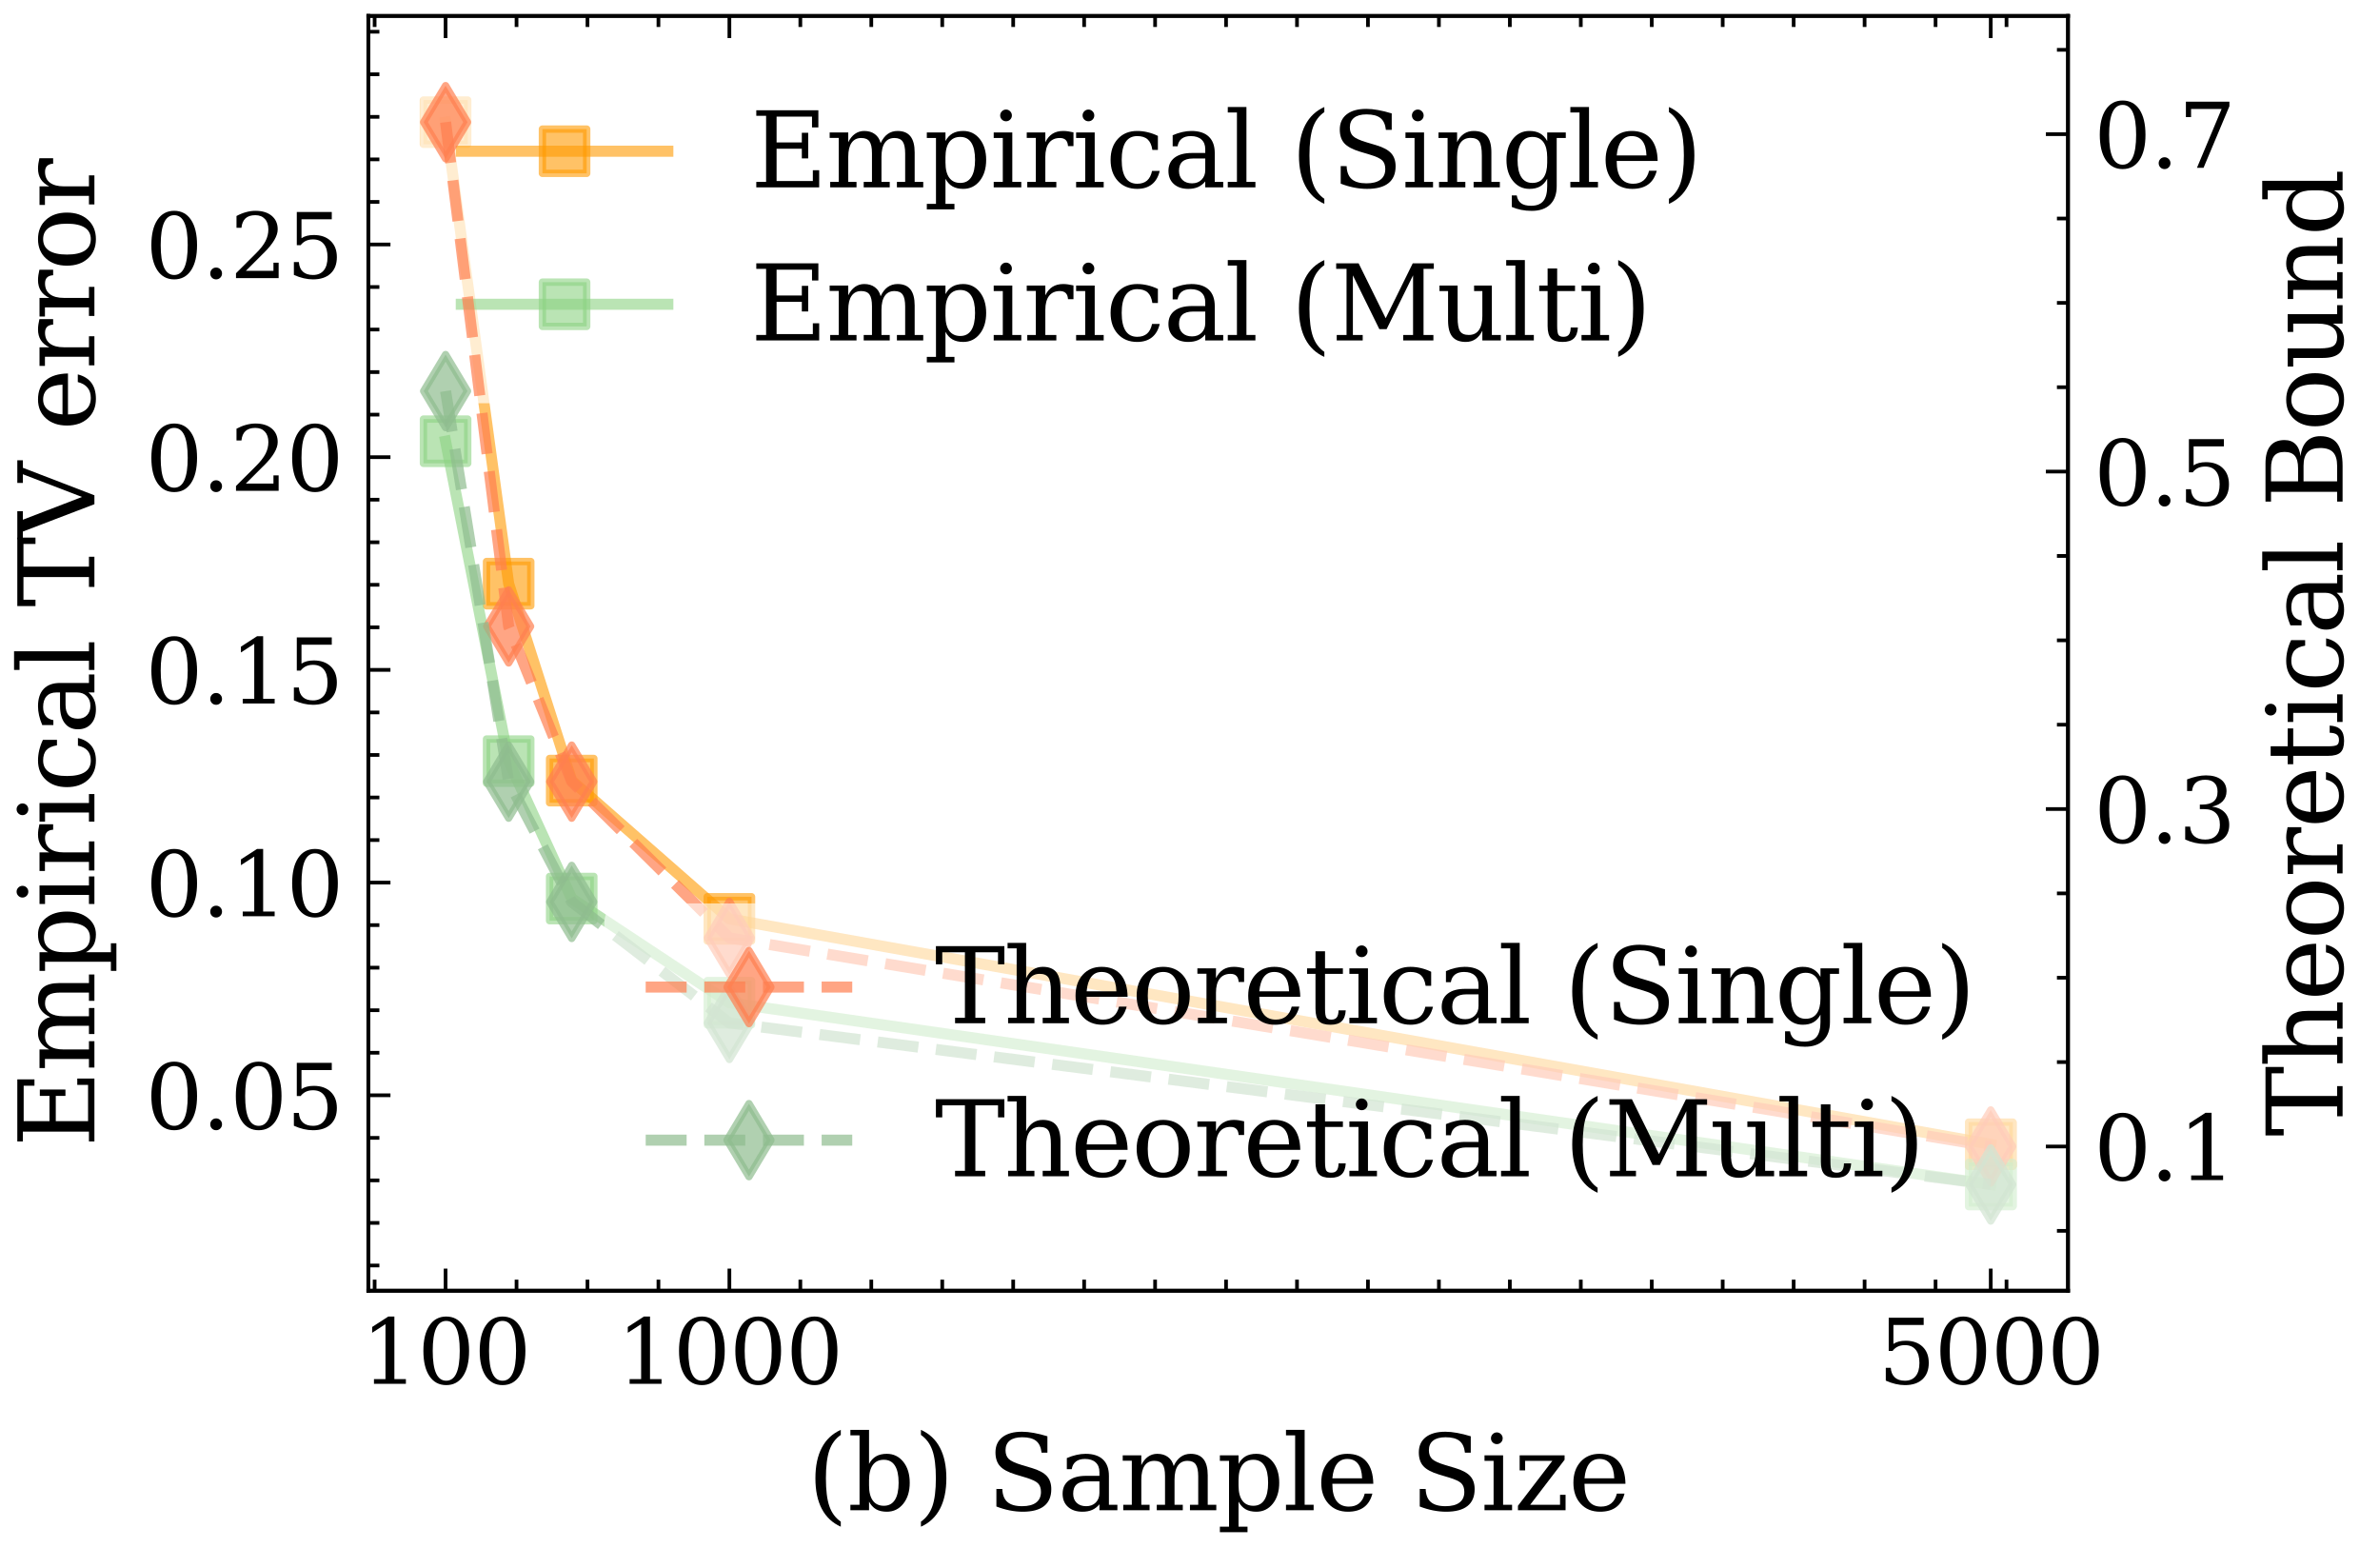 <?xml version="1.0" encoding="utf-8" standalone="no"?>
<!DOCTYPE svg PUBLIC "-//W3C//DTD SVG 1.1//EN"
  "http://www.w3.org/Graphics/SVG/1.1/DTD/svg11.dtd">
<svg xmlns:xlink="http://www.w3.org/1999/xlink" width="322.621pt" height="209.783pt" viewBox="0 0 322.621 209.783" xmlns="http://www.w3.org/2000/svg" version="1.1">
 <defs>
  <style type="text/css">*{stroke-linejoin: round; stroke-linecap: butt}</style>
 </defs>
 <g id="figure_1">
  <g id="patch_1">
   <path d="M 0 209.783 
L 322.621 209.783 
L 322.621 0 
L 0 0 
z
" style="fill: #ffffff"/>
  </g>
  <g id="axes_1">
   <g id="patch_2">
    <path d="M 49.928 174.96 
L 280.328 174.96 
L 280.328 2.16 
L 49.928 2.16 
z
" style="fill: #ffffff"/>
   </g>
   <g id="matplotlib.axis_1">
    <g id="xtick_1">
     <g id="line2d_1">
      <defs>
       <path id="m05ae34f990" d="M 0 0 
L 0 -3 
" style="stroke: #000000; stroke-width: 0.5"/>
      </defs>
      <g>
       <use xlink:href="#m05ae34f990" x="60.401" y="174.96" style="stroke: #000000; stroke-width: 0.5"/>
      </g>
     </g>
     <g id="line2d_2">
      <defs>
       <path id="m22730f4235" d="M 0 0 
L 0 3 
" style="stroke: #000000; stroke-width: 0.5"/>
      </defs>
      <g>
       <use xlink:href="#m22730f4235" x="60.401" y="2.16" style="stroke: #000000; stroke-width: 0.5"/>
      </g>
     </g>
     <g id="text_1">
      <!-- 100 -->
      <g transform="translate(48.948 187.578) scale(0.12 -0.12)">
       <defs>
        <path id="DejaVuSerif-31" d="M 909 0 
L 909 331 
L 1722 331 
L 1722 4213 
L 781 3603 
L 781 4013 
L 1919 4750 
L 2350 4750 
L 2350 331 
L 3163 331 
L 3163 0 
L 909 0 
z
" transform="scale(0.016)"/>
        <path id="DejaVuSerif-30" d="M 2034 219 
Q 2513 219 2750 744 
Q 2988 1269 2988 2328 
Q 2988 3391 2750 3916 
Q 2513 4441 2034 4441 
Q 1556 4441 1318 3916 
Q 1081 3391 1081 2328 
Q 1081 1269 1318 744 
Q 1556 219 2034 219 
z
M 2034 -91 
Q 1275 -91 848 546 
Q 422 1184 422 2328 
Q 422 3475 848 4112 
Q 1275 4750 2034 4750 
Q 2797 4750 3222 4112 
Q 3647 3475 3647 2328 
Q 3647 1184 3222 546 
Q 2797 -91 2034 -91 
z
" transform="scale(0.016)"/>
       </defs>
       <use xlink:href="#DejaVuSerif-31"/>
       <use xlink:href="#DejaVuSerif-30" x="63.623"/>
       <use xlink:href="#DejaVuSerif-30" x="127.246"/>
      </g>
     </g>
    </g>
    <g id="xtick_2">
     <g id="line2d_3">
      <g>
       <use xlink:href="#m05ae34f990" x="98.872" y="174.96" style="stroke: #000000; stroke-width: 0.5"/>
      </g>
     </g>
     <g id="line2d_4">
      <g>
       <use xlink:href="#m22730f4235" x="98.872" y="2.16" style="stroke: #000000; stroke-width: 0.5"/>
      </g>
     </g>
     <g id="text_2">
      <!-- 1000 -->
      <g transform="translate(83.602 187.578) scale(0.12 -0.12)">
       <use xlink:href="#DejaVuSerif-31"/>
       <use xlink:href="#DejaVuSerif-30" x="63.623"/>
       <use xlink:href="#DejaVuSerif-30" x="127.246"/>
       <use xlink:href="#DejaVuSerif-30" x="190.869"/>
      </g>
     </g>
    </g>
    <g id="xtick_3">
     <g id="line2d_5">
      <g>
       <use xlink:href="#m05ae34f990" x="269.855" y="174.96" style="stroke: #000000; stroke-width: 0.5"/>
      </g>
     </g>
     <g id="line2d_6">
      <g>
       <use xlink:href="#m22730f4235" x="269.855" y="2.16" style="stroke: #000000; stroke-width: 0.5"/>
      </g>
     </g>
     <g id="text_3">
      <!-- 5000 -->
      <g transform="translate(254.585 187.578) scale(0.12 -0.12)">
       <defs>
        <path id="DejaVuSerif-35" d="M 3219 4666 
L 3219 4153 
L 1081 4153 
L 1081 2816 
Q 1244 2928 1461 2984 
Q 1678 3041 1947 3041 
Q 2703 3041 3140 2622 
Q 3578 2203 3578 1478 
Q 3578 738 3136 323 
Q 2694 -91 1894 -91 
Q 1572 -91 1234 -12 
Q 897 66 544 225 
L 544 1131 
L 897 1131 
Q 925 688 1179 453 
Q 1434 219 1894 219 
Q 2388 219 2653 544 
Q 2919 869 2919 1478 
Q 2919 2084 2655 2407 
Q 2391 2731 1894 2731 
Q 1613 2731 1398 2631 
Q 1184 2531 1019 2322 
L 750 2322 
L 750 4666 
L 3219 4666 
z
" transform="scale(0.016)"/>
       </defs>
       <use xlink:href="#DejaVuSerif-35"/>
       <use xlink:href="#DejaVuSerif-30" x="63.623"/>
       <use xlink:href="#DejaVuSerif-30" x="127.246"/>
       <use xlink:href="#DejaVuSerif-30" x="190.869"/>
      </g>
     </g>
    </g>
    <g id="xtick_4">
     <g id="line2d_7">
      <defs>
       <path id="mdc1f77ad51" d="M 0 0 
L 0 -1.5 
" style="stroke: #000000; stroke-width: 0.5"/>
      </defs>
      <g>
       <use xlink:href="#mdc1f77ad51" x="50.783" y="174.96" style="stroke: #000000; stroke-width: 0.5"/>
      </g>
     </g>
     <g id="line2d_8">
      <defs>
       <path id="mfa8e54a96c" d="M 0 0 
L 0 1.5 
" style="stroke: #000000; stroke-width: 0.5"/>
      </defs>
      <g>
       <use xlink:href="#mfa8e54a96c" x="50.783" y="2.16" style="stroke: #000000; stroke-width: 0.5"/>
      </g>
     </g>
    </g>
    <g id="xtick_5">
     <g id="line2d_9">
      <g>
       <use xlink:href="#mdc1f77ad51" x="70.019" y="174.96" style="stroke: #000000; stroke-width: 0.5"/>
      </g>
     </g>
     <g id="line2d_10">
      <g>
       <use xlink:href="#mfa8e54a96c" x="70.019" y="2.16" style="stroke: #000000; stroke-width: 0.5"/>
      </g>
     </g>
    </g>
    <g id="xtick_6">
     <g id="line2d_11">
      <g>
       <use xlink:href="#mdc1f77ad51" x="79.636" y="174.96" style="stroke: #000000; stroke-width: 0.5"/>
      </g>
     </g>
     <g id="line2d_12">
      <g>
       <use xlink:href="#mfa8e54a96c" x="79.636" y="2.16" style="stroke: #000000; stroke-width: 0.5"/>
      </g>
     </g>
    </g>
    <g id="xtick_7">
     <g id="line2d_13">
      <g>
       <use xlink:href="#mdc1f77ad51" x="89.254" y="174.96" style="stroke: #000000; stroke-width: 0.5"/>
      </g>
     </g>
     <g id="line2d_14">
      <g>
       <use xlink:href="#mfa8e54a96c" x="89.254" y="2.16" style="stroke: #000000; stroke-width: 0.5"/>
      </g>
     </g>
    </g>
    <g id="xtick_8">
     <g id="line2d_15">
      <g>
       <use xlink:href="#mdc1f77ad51" x="108.49" y="174.96" style="stroke: #000000; stroke-width: 0.5"/>
      </g>
     </g>
     <g id="line2d_16">
      <g>
       <use xlink:href="#mfa8e54a96c" x="108.49" y="2.16" style="stroke: #000000; stroke-width: 0.5"/>
      </g>
     </g>
    </g>
    <g id="xtick_9">
     <g id="line2d_17">
      <g>
       <use xlink:href="#mdc1f77ad51" x="118.108" y="174.96" style="stroke: #000000; stroke-width: 0.5"/>
      </g>
     </g>
     <g id="line2d_18">
      <g>
       <use xlink:href="#mfa8e54a96c" x="118.108" y="2.16" style="stroke: #000000; stroke-width: 0.5"/>
      </g>
     </g>
    </g>
    <g id="xtick_10">
     <g id="line2d_19">
      <g>
       <use xlink:href="#mdc1f77ad51" x="127.726" y="174.96" style="stroke: #000000; stroke-width: 0.5"/>
      </g>
     </g>
     <g id="line2d_20">
      <g>
       <use xlink:href="#mfa8e54a96c" x="127.726" y="2.16" style="stroke: #000000; stroke-width: 0.5"/>
      </g>
     </g>
    </g>
    <g id="xtick_11">
     <g id="line2d_21">
      <g>
       <use xlink:href="#mdc1f77ad51" x="137.343" y="174.96" style="stroke: #000000; stroke-width: 0.5"/>
      </g>
     </g>
     <g id="line2d_22">
      <g>
       <use xlink:href="#mfa8e54a96c" x="137.343" y="2.16" style="stroke: #000000; stroke-width: 0.5"/>
      </g>
     </g>
    </g>
    <g id="xtick_12">
     <g id="line2d_23">
      <g>
       <use xlink:href="#mdc1f77ad51" x="146.961" y="174.96" style="stroke: #000000; stroke-width: 0.5"/>
      </g>
     </g>
     <g id="line2d_24">
      <g>
       <use xlink:href="#mfa8e54a96c" x="146.961" y="2.16" style="stroke: #000000; stroke-width: 0.5"/>
      </g>
     </g>
    </g>
    <g id="xtick_13">
     <g id="line2d_25">
      <g>
       <use xlink:href="#mdc1f77ad51" x="156.579" y="174.96" style="stroke: #000000; stroke-width: 0.5"/>
      </g>
     </g>
     <g id="line2d_26">
      <g>
       <use xlink:href="#mfa8e54a96c" x="156.579" y="2.16" style="stroke: #000000; stroke-width: 0.5"/>
      </g>
     </g>
    </g>
    <g id="xtick_14">
     <g id="line2d_27">
      <g>
       <use xlink:href="#mdc1f77ad51" x="166.197" y="174.96" style="stroke: #000000; stroke-width: 0.5"/>
      </g>
     </g>
     <g id="line2d_28">
      <g>
       <use xlink:href="#mfa8e54a96c" x="166.197" y="2.16" style="stroke: #000000; stroke-width: 0.5"/>
      </g>
     </g>
    </g>
    <g id="xtick_15">
     <g id="line2d_29">
      <g>
       <use xlink:href="#mdc1f77ad51" x="175.815" y="174.96" style="stroke: #000000; stroke-width: 0.5"/>
      </g>
     </g>
     <g id="line2d_30">
      <g>
       <use xlink:href="#mfa8e54a96c" x="175.815" y="2.16" style="stroke: #000000; stroke-width: 0.5"/>
      </g>
     </g>
    </g>
    <g id="xtick_16">
     <g id="line2d_31">
      <g>
       <use xlink:href="#mdc1f77ad51" x="185.432" y="174.96" style="stroke: #000000; stroke-width: 0.5"/>
      </g>
     </g>
     <g id="line2d_32">
      <g>
       <use xlink:href="#mfa8e54a96c" x="185.432" y="2.16" style="stroke: #000000; stroke-width: 0.5"/>
      </g>
     </g>
    </g>
    <g id="xtick_17">
     <g id="line2d_33">
      <g>
       <use xlink:href="#mdc1f77ad51" x="195.05" y="174.96" style="stroke: #000000; stroke-width: 0.5"/>
      </g>
     </g>
     <g id="line2d_34">
      <g>
       <use xlink:href="#mfa8e54a96c" x="195.05" y="2.16" style="stroke: #000000; stroke-width: 0.5"/>
      </g>
     </g>
    </g>
    <g id="xtick_18">
     <g id="line2d_35">
      <g>
       <use xlink:href="#mdc1f77ad51" x="204.668" y="174.96" style="stroke: #000000; stroke-width: 0.5"/>
      </g>
     </g>
     <g id="line2d_36">
      <g>
       <use xlink:href="#mfa8e54a96c" x="204.668" y="2.16" style="stroke: #000000; stroke-width: 0.5"/>
      </g>
     </g>
    </g>
    <g id="xtick_19">
     <g id="line2d_37">
      <g>
       <use xlink:href="#mdc1f77ad51" x="214.286" y="174.96" style="stroke: #000000; stroke-width: 0.5"/>
      </g>
     </g>
     <g id="line2d_38">
      <g>
       <use xlink:href="#mfa8e54a96c" x="214.286" y="2.16" style="stroke: #000000; stroke-width: 0.5"/>
      </g>
     </g>
    </g>
    <g id="xtick_20">
     <g id="line2d_39">
      <g>
       <use xlink:href="#mdc1f77ad51" x="223.904" y="174.96" style="stroke: #000000; stroke-width: 0.5"/>
      </g>
     </g>
     <g id="line2d_40">
      <g>
       <use xlink:href="#mfa8e54a96c" x="223.904" y="2.16" style="stroke: #000000; stroke-width: 0.5"/>
      </g>
     </g>
    </g>
    <g id="xtick_21">
     <g id="line2d_41">
      <g>
       <use xlink:href="#mdc1f77ad51" x="233.521" y="174.96" style="stroke: #000000; stroke-width: 0.5"/>
      </g>
     </g>
     <g id="line2d_42">
      <g>
       <use xlink:href="#mfa8e54a96c" x="233.521" y="2.16" style="stroke: #000000; stroke-width: 0.5"/>
      </g>
     </g>
    </g>
    <g id="xtick_22">
     <g id="line2d_43">
      <g>
       <use xlink:href="#mdc1f77ad51" x="243.139" y="174.96" style="stroke: #000000; stroke-width: 0.5"/>
      </g>
     </g>
     <g id="line2d_44">
      <g>
       <use xlink:href="#mfa8e54a96c" x="243.139" y="2.16" style="stroke: #000000; stroke-width: 0.5"/>
      </g>
     </g>
    </g>
    <g id="xtick_23">
     <g id="line2d_45">
      <g>
       <use xlink:href="#mdc1f77ad51" x="252.757" y="174.96" style="stroke: #000000; stroke-width: 0.5"/>
      </g>
     </g>
     <g id="line2d_46">
      <g>
       <use xlink:href="#mfa8e54a96c" x="252.757" y="2.16" style="stroke: #000000; stroke-width: 0.5"/>
      </g>
     </g>
    </g>
    <g id="xtick_24">
     <g id="line2d_47">
      <g>
       <use xlink:href="#mdc1f77ad51" x="262.375" y="174.96" style="stroke: #000000; stroke-width: 0.5"/>
      </g>
     </g>
     <g id="line2d_48">
      <g>
       <use xlink:href="#mfa8e54a96c" x="262.375" y="2.16" style="stroke: #000000; stroke-width: 0.5"/>
      </g>
     </g>
    </g>
    <g id="xtick_25">
     <g id="line2d_49">
      <g>
       <use xlink:href="#mdc1f77ad51" x="271.993" y="174.96" style="stroke: #000000; stroke-width: 0.5"/>
      </g>
     </g>
     <g id="line2d_50">
      <g>
       <use xlink:href="#mfa8e54a96c" x="271.993" y="2.16" style="stroke: #000000; stroke-width: 0.5"/>
      </g>
     </g>
    </g>
    <g id="text_4">
     <!-- (b) Sample Size -->
     <g transform="translate(109.4 204.712) scale(0.14 -0.14)">
      <defs>
       <path id="DejaVuSerif-28" d="M 2041 -997 
Q 1281 -656 893 83 
Q 506 822 506 1931 
Q 506 3044 893 3783 
Q 1281 4522 2041 4863 
L 2041 4556 
Q 1559 4225 1350 3623 
Q 1141 3022 1141 1931 
Q 1141 844 1350 242 
Q 1559 -359 2041 -691 
L 2041 -997 
z
" transform="scale(0.016)"/>
       <path id="DejaVuSerif-62" d="M 738 331 
L 738 4531 
L 184 4531 
L 184 4863 
L 1313 4863 
L 1313 2803 
Q 1481 3116 1742 3264 
Q 2003 3413 2388 3413 
Q 3000 3413 3387 2928 
Q 3775 2444 3775 1663 
Q 3775 881 3387 395 
Q 3000 -91 2388 -91 
Q 2003 -91 1742 57 
Q 1481 206 1313 519 
L 1313 0 
L 184 0 
L 184 331 
L 738 331 
z
M 1313 1497 
Q 1313 897 1542 583 
Q 1772 269 2209 269 
Q 2650 269 2876 622 
Q 3103 975 3103 1663 
Q 3103 2353 2876 2703 
Q 2650 3053 2209 3053 
Q 1772 3053 1542 2737 
Q 1313 2422 1313 1825 
L 1313 1497 
z
" transform="scale(0.016)"/>
       <path id="DejaVuSerif-29" d="M 453 -997 
L 453 -691 
Q 934 -359 1145 242 
Q 1356 844 1356 1931 
Q 1356 3022 1145 3623 
Q 934 4225 453 4556 
L 453 4863 
Q 1216 4522 1603 3783 
Q 1991 3044 1991 1931 
Q 1991 822 1603 83 
Q 1216 -656 453 -997 
z
" transform="scale(0.016)"/>
       <path id="DejaVuSerif-20" transform="scale(0.016)"/>
       <path id="DejaVuSerif-53" d="M 594 225 
L 594 1288 
L 953 1284 
Q 969 753 1261 498 
Q 1553 244 2150 244 
Q 2706 244 2998 464 
Q 3291 684 3291 1106 
Q 3291 1444 3114 1625 
Q 2938 1806 2369 1978 
L 1753 2163 
Q 1084 2366 811 2669 
Q 538 2972 538 3500 
Q 538 4094 959 4422 
Q 1381 4750 2144 4750 
Q 2469 4750 2856 4679 
Q 3244 4609 3681 4475 
L 3681 3481 
L 3328 3481 
Q 3275 3975 2998 4195 
Q 2722 4416 2156 4416 
Q 1663 4416 1405 4214 
Q 1147 4013 1147 3628 
Q 1147 3294 1340 3103 
Q 1534 2913 2163 2725 
L 2741 2553 
Q 3375 2363 3645 2067 
Q 3916 1772 3916 1275 
Q 3916 597 3481 253 
Q 3047 -91 2188 -91 
Q 1803 -91 1404 -12 
Q 1006 66 594 225 
z
" transform="scale(0.016)"/>
       <path id="DejaVuSerif-61" d="M 2547 1044 
L 2547 1747 
L 1806 1747 
Q 1378 1747 1168 1562 
Q 959 1378 959 997 
Q 959 650 1171 447 
Q 1384 244 1747 244 
Q 2106 244 2326 466 
Q 2547 688 2547 1044 
z
M 3122 2075 
L 3122 331 
L 3634 331 
L 3634 0 
L 2547 0 
L 2547 359 
Q 2356 128 2106 18 
Q 1856 -91 1522 -91 
Q 969 -91 644 203 
Q 319 497 319 997 
Q 319 1513 691 1797 
Q 1063 2081 1741 2081 
L 2547 2081 
L 2547 2309 
Q 2547 2688 2317 2895 
Q 2088 3103 1672 3103 
Q 1328 3103 1125 2947 
Q 922 2791 872 2484 
L 575 2484 
L 575 3156 
Q 875 3284 1158 3348 
Q 1441 3413 1709 3413 
Q 2400 3413 2761 3070 
Q 3122 2728 3122 2075 
z
" transform="scale(0.016)"/>
       <path id="DejaVuSerif-6d" d="M 3316 2675 
Q 3481 3041 3739 3227 
Q 3997 3413 4341 3413 
Q 4863 3413 5119 3089 
Q 5375 2766 5375 2113 
L 5375 331 
L 5894 331 
L 5894 0 
L 4300 0 
L 4300 331 
L 4800 331 
L 4800 2047 
Q 4800 2556 4650 2772 
Q 4500 2988 4153 2988 
Q 3769 2988 3567 2697 
Q 3366 2406 3366 1850 
L 3366 331 
L 3866 331 
L 3866 0 
L 2291 0 
L 2291 331 
L 2791 331 
L 2791 2069 
Q 2791 2566 2641 2777 
Q 2491 2988 2144 2988 
Q 1759 2988 1557 2697 
Q 1356 2406 1356 1850 
L 1356 331 
L 1856 331 
L 1856 0 
L 263 0 
L 263 331 
L 781 331 
L 781 2994 
L 231 2994 
L 231 3322 
L 1356 3322 
L 1356 2731 
Q 1516 3063 1762 3238 
Q 2009 3413 2322 3413 
Q 2709 3413 2968 3220 
Q 3228 3028 3316 2675 
z
" transform="scale(0.016)"/>
       <path id="DejaVuSerif-70" d="M 1313 1825 
L 1313 1497 
Q 1313 897 1542 583 
Q 1772 269 2209 269 
Q 2650 269 2876 622 
Q 3103 975 3103 1663 
Q 3103 2353 2876 2703 
Q 2650 3053 2209 3053 
Q 1772 3053 1542 2737 
Q 1313 2422 1313 1825 
z
M 738 2988 
L 184 2988 
L 184 3322 
L 1313 3322 
L 1313 2803 
Q 1481 3116 1742 3264 
Q 2003 3413 2388 3413 
Q 3000 3413 3387 2928 
Q 3775 2444 3775 1663 
Q 3775 881 3387 395 
Q 3000 -91 2388 -91 
Q 2003 -91 1742 57 
Q 1481 206 1313 519 
L 1313 -997 
L 1856 -997 
L 1856 -1331 
L 184 -1331 
L 184 -997 
L 738 -997 
L 738 2988 
z
" transform="scale(0.016)"/>
       <path id="DejaVuSerif-6c" d="M 1313 331 
L 1856 331 
L 1856 0 
L 184 0 
L 184 331 
L 738 331 
L 738 4531 
L 184 4531 
L 184 4863 
L 1313 4863 
L 1313 331 
z
" transform="scale(0.016)"/>
       <path id="DejaVuSerif-65" d="M 3469 1600 
L 991 1600 
L 991 1575 
Q 991 903 1244 561 
Q 1497 219 1991 219 
Q 2369 219 2611 417 
Q 2853 616 2950 1006 
L 3413 1006 
Q 3275 459 2904 184 
Q 2534 -91 1931 -91 
Q 1203 -91 761 389 
Q 319 869 319 1663 
Q 319 2450 753 2931 
Q 1188 3413 1894 3413 
Q 2647 3413 3050 2948 
Q 3453 2484 3469 1600 
z
M 2791 1931 
Q 2772 2513 2545 2808 
Q 2319 3103 1894 3103 
Q 1497 3103 1269 2806 
Q 1041 2509 991 1931 
L 2791 1931 
z
" transform="scale(0.016)"/>
       <path id="DejaVuSerif-69" d="M 622 4353 
Q 622 4497 726 4603 
Q 831 4709 978 4709 
Q 1122 4709 1226 4603 
Q 1331 4497 1331 4353 
Q 1331 4206 1228 4103 
Q 1125 4000 978 4000 
Q 831 4000 726 4103 
Q 622 4206 622 4353 
z
M 1356 331 
L 1900 331 
L 1900 0 
L 231 0 
L 231 331 
L 781 331 
L 781 2988 
L 231 2988 
L 231 3322 
L 1356 3322 
L 1356 331 
z
" transform="scale(0.016)"/>
       <path id="DejaVuSerif-7a" d="M 256 0 
L 256 269 
L 2338 2988 
L 691 2988 
L 691 2413 
L 359 2413 
L 359 3322 
L 3078 3322 
L 3078 3053 
L 997 331 
L 2803 331 
L 2803 934 
L 3138 934 
L 3138 0 
L 256 0 
z
" transform="scale(0.016)"/>
      </defs>
      <use xlink:href="#DejaVuSerif-28"/>
      <use xlink:href="#DejaVuSerif-62" x="39.014"/>
      <use xlink:href="#DejaVuSerif-29" x="103.027"/>
      <use xlink:href="#DejaVuSerif-20" x="142.041"/>
      <use xlink:href="#DejaVuSerif-53" x="173.828"/>
      <use xlink:href="#DejaVuSerif-61" x="242.334"/>
      <use xlink:href="#DejaVuSerif-6d" x="301.953"/>
      <use xlink:href="#DejaVuSerif-70" x="396.777"/>
      <use xlink:href="#DejaVuSerif-6c" x="460.791"/>
      <use xlink:href="#DejaVuSerif-65" x="492.773"/>
      <use xlink:href="#DejaVuSerif-20" x="551.953"/>
      <use xlink:href="#DejaVuSerif-53" x="583.74"/>
      <use xlink:href="#DejaVuSerif-69" x="652.246"/>
      <use xlink:href="#DejaVuSerif-7a" x="684.229"/>
      <use xlink:href="#DejaVuSerif-65" x="736.914"/>
     </g>
    </g>
   </g>
   <g id="matplotlib.axis_2">
    <g id="ytick_1">
     <g id="line2d_51">
      <defs>
       <path id="m7f1cb38cf8" d="M 0 0 
L 3 0 
" style="stroke: #000000; stroke-width: 0.5"/>
      </defs>
      <g>
       <use xlink:href="#m7f1cb38cf8" x="49.928" y="148.469" style="stroke: #000000; stroke-width: 0.5"/>
      </g>
     </g>
     <g id="text_5">
      <!-- 0.05 -->
      <g transform="translate(19.709 153.028) scale(0.12 -0.12)">
       <defs>
        <path id="DejaVuSerif-2e" d="M 603 325 
Q 603 500 722 622 
Q 841 744 1019 744 
Q 1191 744 1312 622 
Q 1434 500 1434 325 
Q 1434 153 1312 31 
Q 1191 -91 1019 -91 
Q 841 -91 722 29 
Q 603 150 603 325 
z
" transform="scale(0.016)"/>
       </defs>
       <use xlink:href="#DejaVuSerif-30"/>
       <use xlink:href="#DejaVuSerif-2e" x="63.623"/>
       <use xlink:href="#DejaVuSerif-30" x="95.41"/>
       <use xlink:href="#DejaVuSerif-35" x="159.033"/>
      </g>
     </g>
    </g>
    <g id="ytick_2">
     <g id="line2d_52">
      <g>
       <use xlink:href="#m7f1cb38cf8" x="49.928" y="119.636" style="stroke: #000000; stroke-width: 0.5"/>
      </g>
     </g>
     <g id="text_6">
      <!-- 0.10 -->
      <g transform="translate(19.709 124.195) scale(0.12 -0.12)">
       <use xlink:href="#DejaVuSerif-30"/>
       <use xlink:href="#DejaVuSerif-2e" x="63.623"/>
       <use xlink:href="#DejaVuSerif-31" x="95.41"/>
       <use xlink:href="#DejaVuSerif-30" x="159.033"/>
      </g>
     </g>
    </g>
    <g id="ytick_3">
     <g id="line2d_53">
      <g>
       <use xlink:href="#m7f1cb38cf8" x="49.928" y="90.803" style="stroke: #000000; stroke-width: 0.5"/>
      </g>
     </g>
     <g id="text_7">
      <!-- 0.15 -->
      <g transform="translate(19.709 95.362) scale(0.12 -0.12)">
       <use xlink:href="#DejaVuSerif-30"/>
       <use xlink:href="#DejaVuSerif-2e" x="63.623"/>
       <use xlink:href="#DejaVuSerif-31" x="95.41"/>
       <use xlink:href="#DejaVuSerif-35" x="159.033"/>
      </g>
     </g>
    </g>
    <g id="ytick_4">
     <g id="line2d_54">
      <g>
       <use xlink:href="#m7f1cb38cf8" x="49.928" y="61.97" style="stroke: #000000; stroke-width: 0.5"/>
      </g>
     </g>
     <g id="text_8">
      <!-- 0.20 -->
      <g transform="translate(19.709 66.529) scale(0.12 -0.12)">
       <defs>
        <path id="DejaVuSerif-32" d="M 819 3553 
L 469 3553 
L 469 4384 
Q 803 4563 1142 4656 
Q 1481 4750 1806 4750 
Q 2534 4750 2956 4397 
Q 3378 4044 3378 3438 
Q 3378 2753 2422 1800 
Q 2347 1728 2309 1691 
L 1131 513 
L 3078 513 
L 3078 1088 
L 3444 1088 
L 3444 0 
L 434 0 
L 434 341 
L 1850 1753 
Q 2319 2222 2519 2614 
Q 2719 3006 2719 3438 
Q 2719 3909 2473 4175 
Q 2228 4441 1797 4441 
Q 1350 4441 1106 4219 
Q 863 3997 819 3553 
z
" transform="scale(0.016)"/>
       </defs>
       <use xlink:href="#DejaVuSerif-30"/>
       <use xlink:href="#DejaVuSerif-2e" x="63.623"/>
       <use xlink:href="#DejaVuSerif-32" x="95.41"/>
       <use xlink:href="#DejaVuSerif-30" x="159.033"/>
      </g>
     </g>
    </g>
    <g id="ytick_5">
     <g id="line2d_55">
      <g>
       <use xlink:href="#m7f1cb38cf8" x="49.928" y="33.136" style="stroke: #000000; stroke-width: 0.5"/>
      </g>
     </g>
     <g id="text_9">
      <!-- 0.25 -->
      <g transform="translate(19.709 37.695) scale(0.12 -0.12)">
       <use xlink:href="#DejaVuSerif-30"/>
       <use xlink:href="#DejaVuSerif-2e" x="63.623"/>
       <use xlink:href="#DejaVuSerif-32" x="95.41"/>
       <use xlink:href="#DejaVuSerif-35" x="159.033"/>
      </g>
     </g>
    </g>
    <g id="ytick_6">
     <g id="line2d_56">
      <defs>
       <path id="m2c67c218ab" d="M 0 0 
L 1.5 0 
" style="stroke: #000000; stroke-width: 0.5"/>
      </defs>
      <g>
       <use xlink:href="#m2c67c218ab" x="49.928" y="171.536" style="stroke: #000000; stroke-width: 0.5"/>
      </g>
     </g>
    </g>
    <g id="ytick_7">
     <g id="line2d_57">
      <g>
       <use xlink:href="#m2c67c218ab" x="49.928" y="165.769" style="stroke: #000000; stroke-width: 0.5"/>
      </g>
     </g>
    </g>
    <g id="ytick_8">
     <g id="line2d_58">
      <g>
       <use xlink:href="#m2c67c218ab" x="49.928" y="160.003" style="stroke: #000000; stroke-width: 0.5"/>
      </g>
     </g>
    </g>
    <g id="ytick_9">
     <g id="line2d_59">
      <g>
       <use xlink:href="#m2c67c218ab" x="49.928" y="154.236" style="stroke: #000000; stroke-width: 0.5"/>
      </g>
     </g>
    </g>
    <g id="ytick_10">
     <g id="line2d_60">
      <g>
       <use xlink:href="#m2c67c218ab" x="49.928" y="142.703" style="stroke: #000000; stroke-width: 0.5"/>
      </g>
     </g>
    </g>
    <g id="ytick_11">
     <g id="line2d_61">
      <g>
       <use xlink:href="#m2c67c218ab" x="49.928" y="136.936" style="stroke: #000000; stroke-width: 0.5"/>
      </g>
     </g>
    </g>
    <g id="ytick_12">
     <g id="line2d_62">
      <g>
       <use xlink:href="#m2c67c218ab" x="49.928" y="131.169" style="stroke: #000000; stroke-width: 0.5"/>
      </g>
     </g>
    </g>
    <g id="ytick_13">
     <g id="line2d_63">
      <g>
       <use xlink:href="#m2c67c218ab" x="49.928" y="125.403" style="stroke: #000000; stroke-width: 0.5"/>
      </g>
     </g>
    </g>
    <g id="ytick_14">
     <g id="line2d_64">
      <g>
       <use xlink:href="#m2c67c218ab" x="49.928" y="113.869" style="stroke: #000000; stroke-width: 0.5"/>
      </g>
     </g>
    </g>
    <g id="ytick_15">
     <g id="line2d_65">
      <g>
       <use xlink:href="#m2c67c218ab" x="49.928" y="108.103" style="stroke: #000000; stroke-width: 0.5"/>
      </g>
     </g>
    </g>
    <g id="ytick_16">
     <g id="line2d_66">
      <g>
       <use xlink:href="#m2c67c218ab" x="49.928" y="102.336" style="stroke: #000000; stroke-width: 0.5"/>
      </g>
     </g>
    </g>
    <g id="ytick_17">
     <g id="line2d_67">
      <g>
       <use xlink:href="#m2c67c218ab" x="49.928" y="96.569" style="stroke: #000000; stroke-width: 0.5"/>
      </g>
     </g>
    </g>
    <g id="ytick_18">
     <g id="line2d_68">
      <g>
       <use xlink:href="#m2c67c218ab" x="49.928" y="85.036" style="stroke: #000000; stroke-width: 0.5"/>
      </g>
     </g>
    </g>
    <g id="ytick_19">
     <g id="line2d_69">
      <g>
       <use xlink:href="#m2c67c218ab" x="49.928" y="79.269" style="stroke: #000000; stroke-width: 0.5"/>
      </g>
     </g>
    </g>
    <g id="ytick_20">
     <g id="line2d_70">
      <g>
       <use xlink:href="#m2c67c218ab" x="49.928" y="73.503" style="stroke: #000000; stroke-width: 0.5"/>
      </g>
     </g>
    </g>
    <g id="ytick_21">
     <g id="line2d_71">
      <g>
       <use xlink:href="#m2c67c218ab" x="49.928" y="67.736" style="stroke: #000000; stroke-width: 0.5"/>
      </g>
     </g>
    </g>
    <g id="ytick_22">
     <g id="line2d_72">
      <g>
       <use xlink:href="#m2c67c218ab" x="49.928" y="56.203" style="stroke: #000000; stroke-width: 0.5"/>
      </g>
     </g>
    </g>
    <g id="ytick_23">
     <g id="line2d_73">
      <g>
       <use xlink:href="#m2c67c218ab" x="49.928" y="50.436" style="stroke: #000000; stroke-width: 0.5"/>
      </g>
     </g>
    </g>
    <g id="ytick_24">
     <g id="line2d_74">
      <g>
       <use xlink:href="#m2c67c218ab" x="49.928" y="44.67" style="stroke: #000000; stroke-width: 0.5"/>
      </g>
     </g>
    </g>
    <g id="ytick_25">
     <g id="line2d_75">
      <g>
       <use xlink:href="#m2c67c218ab" x="49.928" y="38.903" style="stroke: #000000; stroke-width: 0.5"/>
      </g>
     </g>
    </g>
    <g id="ytick_26">
     <g id="line2d_76">
      <g>
       <use xlink:href="#m2c67c218ab" x="49.928" y="27.37" style="stroke: #000000; stroke-width: 0.5"/>
      </g>
     </g>
    </g>
    <g id="ytick_27">
     <g id="line2d_77">
      <g>
       <use xlink:href="#m2c67c218ab" x="49.928" y="21.603" style="stroke: #000000; stroke-width: 0.5"/>
      </g>
     </g>
    </g>
    <g id="ytick_28">
     <g id="line2d_78">
      <g>
       <use xlink:href="#m2c67c218ab" x="49.928" y="15.836" style="stroke: #000000; stroke-width: 0.5"/>
      </g>
     </g>
    </g>
    <g id="ytick_29">
     <g id="line2d_79">
      <g>
       <use xlink:href="#m2c67c218ab" x="49.928" y="10.07" style="stroke: #000000; stroke-width: 0.5"/>
      </g>
     </g>
    </g>
    <g id="ytick_30">
     <g id="line2d_80">
      <g>
       <use xlink:href="#m2c67c218ab" x="49.928" y="4.303" style="stroke: #000000; stroke-width: 0.5"/>
      </g>
     </g>
    </g>
    <g id="text_10">
     <!-- Empirical TV error -->
     <g transform="translate(12.798 155.514) rotate(-90) scale(0.14 -0.14)">
      <defs>
       <path id="DejaVuSerif-45" d="M 353 0 
L 353 331 
L 947 331 
L 947 4331 
L 353 4331 
L 353 4666 
L 4109 4666 
L 4109 3628 
L 3725 3628 
L 3725 4281 
L 1581 4281 
L 1581 2719 
L 3109 2719 
L 3109 3303 
L 3494 3303 
L 3494 1753 
L 3109 1753 
L 3109 2338 
L 1581 2338 
L 1581 384 
L 3775 384 
L 3775 1038 
L 4159 1038 
L 4159 0 
L 353 0 
z
" transform="scale(0.016)"/>
       <path id="DejaVuSerif-72" d="M 3059 3328 
L 3059 2497 
L 2728 2497 
Q 2713 2744 2591 2866 
Q 2469 2988 2234 2988 
Q 1809 2988 1582 2694 
Q 1356 2400 1356 1850 
L 1356 331 
L 2022 331 
L 2022 0 
L 263 0 
L 263 331 
L 781 331 
L 781 2994 
L 231 2994 
L 231 3322 
L 1356 3322 
L 1356 2731 
Q 1525 3078 1790 3245 
Q 2056 3413 2438 3413 
Q 2578 3413 2733 3391 
Q 2888 3369 3059 3328 
z
" transform="scale(0.016)"/>
       <path id="DejaVuSerif-63" d="M 3291 997 
Q 3169 466 2822 187 
Q 2475 -91 1925 -91 
Q 1200 -91 759 389 
Q 319 869 319 1663 
Q 319 2459 759 2936 
Q 1200 3413 1925 3413 
Q 2241 3413 2553 3339 
Q 2866 3266 3181 3116 
L 3181 2266 
L 2847 2266 
Q 2781 2703 2561 2903 
Q 2341 3103 1931 3103 
Q 1466 3103 1228 2742 
Q 991 2381 991 1663 
Q 991 944 1227 581 
Q 1463 219 1931 219 
Q 2303 219 2525 412 
Q 2747 606 2828 997 
L 3291 997 
z
" transform="scale(0.016)"/>
       <path id="DejaVuSerif-54" d="M 1222 0 
L 1222 331 
L 1819 331 
L 1819 4294 
L 447 4294 
L 447 3566 
L 63 3566 
L 63 4666 
L 4206 4666 
L 4206 3566 
L 3822 3566 
L 3822 4294 
L 2450 4294 
L 2450 331 
L 3047 331 
L 3047 0 
L 1222 0 
z
" transform="scale(0.016)"/>
       <path id="DejaVuSerif-56" d="M 1119 4331 
L 2497 750 
L 3872 4331 
L 3347 4331 
L 3347 4666 
L 4716 4666 
L 4716 4331 
L 4263 4331 
L 2597 0 
L 2059 0 
L 403 4331 
L -63 4331 
L -63 4666 
L 1638 4666 
L 1638 4331 
L 1119 4331 
z
" transform="scale(0.016)"/>
       <path id="DejaVuSerif-6f" d="M 1925 219 
Q 2388 219 2623 584 
Q 2859 950 2859 1663 
Q 2859 2375 2623 2739 
Q 2388 3103 1925 3103 
Q 1463 3103 1227 2739 
Q 991 2375 991 1663 
Q 991 950 1228 584 
Q 1466 219 1925 219 
z
M 1925 -91 
Q 1200 -91 759 389 
Q 319 869 319 1663 
Q 319 2456 758 2934 
Q 1197 3413 1925 3413 
Q 2653 3413 3092 2934 
Q 3531 2456 3531 1663 
Q 3531 869 3092 389 
Q 2653 -91 1925 -91 
z
" transform="scale(0.016)"/>
      </defs>
      <use xlink:href="#DejaVuSerif-45"/>
      <use xlink:href="#DejaVuSerif-6d" x="72.998"/>
      <use xlink:href="#DejaVuSerif-70" x="167.822"/>
      <use xlink:href="#DejaVuSerif-69" x="231.836"/>
      <use xlink:href="#DejaVuSerif-72" x="263.818"/>
      <use xlink:href="#DejaVuSerif-69" x="311.621"/>
      <use xlink:href="#DejaVuSerif-63" x="343.604"/>
      <use xlink:href="#DejaVuSerif-61" x="399.609"/>
      <use xlink:href="#DejaVuSerif-6c" x="459.229"/>
      <use xlink:href="#DejaVuSerif-20" x="491.211"/>
      <use xlink:href="#DejaVuSerif-54" x="522.998"/>
      <use xlink:href="#DejaVuSerif-56" x="589.697"/>
      <use xlink:href="#DejaVuSerif-20" x="661.914"/>
      <use xlink:href="#DejaVuSerif-65" x="693.701"/>
      <use xlink:href="#DejaVuSerif-72" x="752.881"/>
      <use xlink:href="#DejaVuSerif-72" x="800.684"/>
      <use xlink:href="#DejaVuSerif-6f" x="848.486"/>
      <use xlink:href="#DejaVuSerif-72" x="908.691"/>
     </g>
    </g>
   </g>
   <g id="line2d_81">
    <path d="M 60.401 16.56 
L 68.95 79.113 
L 77.499 105.813 
L 98.872 124.553 
L 269.855 155.104 
" clip-path="url(#p3a0fc857d3)" style="fill: none; stroke: #ff9900; stroke-opacity: 0.6; stroke-width: 1.5; stroke-linecap: square"/>
    <defs>
     <path id="mc21c66ca5c" d="M -3 3 
L 3 3 
L 3 -3 
L -3 -3 
z
" style="stroke: #ff9900; stroke-opacity: 0.6; stroke-linejoin: miter"/>
    </defs>
    <g clip-path="url(#p3a0fc857d3)">
     <use xlink:href="#mc21c66ca5c" x="60.401" y="16.56" style="fill: #ff9900; fill-opacity: 0.6; stroke: #ff9900; stroke-opacity: 0.6; stroke-linejoin: miter"/>
     <use xlink:href="#mc21c66ca5c" x="68.95" y="79.113" style="fill: #ff9900; fill-opacity: 0.6; stroke: #ff9900; stroke-opacity: 0.6; stroke-linejoin: miter"/>
     <use xlink:href="#mc21c66ca5c" x="77.499" y="105.813" style="fill: #ff9900; fill-opacity: 0.6; stroke: #ff9900; stroke-opacity: 0.6; stroke-linejoin: miter"/>
     <use xlink:href="#mc21c66ca5c" x="98.872" y="124.553" style="fill: #ff9900; fill-opacity: 0.6; stroke: #ff9900; stroke-opacity: 0.6; stroke-linejoin: miter"/>
     <use xlink:href="#mc21c66ca5c" x="269.855" y="155.104" style="fill: #ff9900; fill-opacity: 0.6; stroke: #ff9900; stroke-opacity: 0.6; stroke-linejoin: miter"/>
    </g>
   </g>
   <g id="line2d_82">
    <path d="M 60.401 59.808 
L 68.95 103.175 
L 77.499 121.801 
L 98.872 135.924 
L 269.855 160.56 
" clip-path="url(#p3a0fc857d3)" style="fill: none; stroke: #8cd282; stroke-opacity: 0.6; stroke-width: 1.5; stroke-linecap: square"/>
    <defs>
     <path id="mc37b3a71b0" d="M -3 3 
L 3 3 
L 3 -3 
L -3 -3 
z
" style="stroke: #8cd282; stroke-opacity: 0.6; stroke-linejoin: miter"/>
    </defs>
    <g clip-path="url(#p3a0fc857d3)">
     <use xlink:href="#mc37b3a71b0" x="60.401" y="59.808" style="fill: #8cd282; fill-opacity: 0.6; stroke: #8cd282; stroke-opacity: 0.6; stroke-linejoin: miter"/>
     <use xlink:href="#mc37b3a71b0" x="68.95" y="103.175" style="fill: #8cd282; fill-opacity: 0.6; stroke: #8cd282; stroke-opacity: 0.6; stroke-linejoin: miter"/>
     <use xlink:href="#mc37b3a71b0" x="77.499" y="121.801" style="fill: #8cd282; fill-opacity: 0.6; stroke: #8cd282; stroke-opacity: 0.6; stroke-linejoin: miter"/>
     <use xlink:href="#mc37b3a71b0" x="98.872" y="135.924" style="fill: #8cd282; fill-opacity: 0.6; stroke: #8cd282; stroke-opacity: 0.6; stroke-linejoin: miter"/>
     <use xlink:href="#mc37b3a71b0" x="269.855" y="160.56" style="fill: #8cd282; fill-opacity: 0.6; stroke: #8cd282; stroke-opacity: 0.6; stroke-linejoin: miter"/>
    </g>
   </g>
   <g id="patch_3">
    <path d="M 49.928 174.96 
L 49.928 2.16 
" style="fill: none; stroke: #000000; stroke-width: 0.5; stroke-linejoin: miter; stroke-linecap: square"/>
   </g>
   <g id="patch_4">
    <path d="M 280.328 174.96 
L 280.328 2.16 
" style="fill: none; stroke: #000000; stroke-width: 0.5; stroke-linejoin: miter; stroke-linecap: square"/>
   </g>
   <g id="patch_5">
    <path d="M 49.928 174.96 
L 280.328 174.96 
" style="fill: none; stroke: #000000; stroke-width: 0.5; stroke-linejoin: miter; stroke-linecap: square"/>
   </g>
   <g id="patch_6">
    <path d="M 49.928 2.16 
L 280.328 2.16 
" style="fill: none; stroke: #000000; stroke-width: 0.5; stroke-linejoin: miter; stroke-linecap: square"/>
   </g>
   <g id="legend_1">
    <g id="patch_7">
     <path d="M 59.728 54.658 
L 233.483 54.658 
Q 236.283 54.658 236.283 51.858 
L 236.283 11.96 
Q 236.283 9.16 233.483 9.16 
L 59.728 9.16 
Q 56.928 9.16 56.928 11.96 
L 56.928 51.858 
Q 56.928 54.658 59.728 54.658 
z
" style="fill: #ffffff; opacity: 0.7"/>
    </g>
    <g id="line2d_83">
     <path d="M 62.528 20.498 
L 76.528 20.498 
L 90.528 20.498 
" style="fill: none; stroke: #ff9900; stroke-opacity: 0.6; stroke-width: 1.5; stroke-linecap: square"/>
     <g>
      <use xlink:href="#mc21c66ca5c" x="76.528" y="20.498" style="fill: #ff9900; fill-opacity: 0.6; stroke: #ff9900; stroke-opacity: 0.6; stroke-linejoin: miter"/>
     </g>
    </g>
    <g id="text_11">
     <!-- Empirical (Single) -->
     <g transform="translate(101.728 25.398) scale(0.14 -0.14)">
      <defs>
       <path id="DejaVuSerif-6e" d="M 263 0 
L 263 331 
L 781 331 
L 781 2988 
L 231 2988 
L 231 3322 
L 1356 3322 
L 1356 2731 
Q 1516 3069 1770 3241 
Q 2025 3413 2363 3413 
Q 2913 3413 3172 3097 
Q 3431 2781 3431 2113 
L 3431 331 
L 3944 331 
L 3944 0 
L 2356 0 
L 2356 331 
L 2853 331 
L 2853 1931 
Q 2853 2541 2703 2767 
Q 2553 2994 2175 2994 
Q 1775 2994 1565 2701 
Q 1356 2409 1356 1850 
L 1356 331 
L 1856 331 
L 1856 0 
L 263 0 
z
" transform="scale(0.016)"/>
       <path id="DejaVuSerif-67" d="M 3359 2988 
L 3359 72 
Q 3359 -644 2965 -1033 
Q 2572 -1422 1844 -1422 
Q 1516 -1422 1216 -1362 
Q 916 -1303 641 -1184 
L 641 -488 
L 941 -488 
Q 997 -813 1206 -963 
Q 1416 -1113 1806 -1113 
Q 2313 -1113 2548 -827 
Q 2784 -541 2784 72 
L 2784 519 
Q 2616 206 2355 57 
Q 2094 -91 1709 -91 
Q 1097 -91 708 395 
Q 319 881 319 1663 
Q 319 2444 706 2928 
Q 1094 3413 1709 3413 
Q 2094 3413 2355 3264 
Q 2616 3116 2784 2803 
L 2784 3322 
L 3909 3322 
L 3909 2988 
L 3359 2988 
z
M 2784 1825 
Q 2784 2422 2554 2737 
Q 2325 3053 1888 3053 
Q 1444 3053 1217 2703 
Q 991 2353 991 1663 
Q 991 975 1217 622 
Q 1444 269 1888 269 
Q 2325 269 2554 583 
Q 2784 897 2784 1497 
L 2784 1825 
z
" transform="scale(0.016)"/>
      </defs>
      <use xlink:href="#DejaVuSerif-45"/>
      <use xlink:href="#DejaVuSerif-6d" x="72.998"/>
      <use xlink:href="#DejaVuSerif-70" x="167.822"/>
      <use xlink:href="#DejaVuSerif-69" x="231.836"/>
      <use xlink:href="#DejaVuSerif-72" x="263.818"/>
      <use xlink:href="#DejaVuSerif-69" x="311.621"/>
      <use xlink:href="#DejaVuSerif-63" x="343.604"/>
      <use xlink:href="#DejaVuSerif-61" x="399.609"/>
      <use xlink:href="#DejaVuSerif-6c" x="459.229"/>
      <use xlink:href="#DejaVuSerif-20" x="491.211"/>
      <use xlink:href="#DejaVuSerif-28" x="522.998"/>
      <use xlink:href="#DejaVuSerif-53" x="562.012"/>
      <use xlink:href="#DejaVuSerif-69" x="630.518"/>
      <use xlink:href="#DejaVuSerif-6e" x="662.5"/>
      <use xlink:href="#DejaVuSerif-67" x="726.904"/>
      <use xlink:href="#DejaVuSerif-6c" x="790.918"/>
      <use xlink:href="#DejaVuSerif-65" x="822.9"/>
      <use xlink:href="#DejaVuSerif-29" x="882.08"/>
     </g>
    </g>
    <g id="line2d_84">
     <path d="M 62.528 41.246 
L 76.528 41.246 
L 90.528 41.246 
" style="fill: none; stroke: #8cd282; stroke-opacity: 0.6; stroke-width: 1.5; stroke-linecap: square"/>
     <g>
      <use xlink:href="#mc37b3a71b0" x="76.528" y="41.246" style="fill: #8cd282; fill-opacity: 0.6; stroke: #8cd282; stroke-opacity: 0.6; stroke-linejoin: miter"/>
     </g>
    </g>
    <g id="text_12">
     <!-- Empirical (Multi) -->
     <g transform="translate(101.728 46.146) scale(0.14 -0.14)">
      <defs>
       <path id="DejaVuSerif-4d" d="M 353 0 
L 353 331 
L 947 331 
L 947 4331 
L 319 4331 
L 319 4666 
L 1678 4666 
L 3316 1344 
L 4953 4666 
L 6228 4666 
L 6228 4331 
L 5606 4331 
L 5606 331 
L 6203 331 
L 6203 0 
L 4378 0 
L 4378 331 
L 4972 331 
L 4972 3938 
L 3372 684 
L 2931 684 
L 1331 3938 
L 1331 331 
L 1925 331 
L 1925 0 
L 353 0 
z
" transform="scale(0.016)"/>
       <path id="DejaVuSerif-75" d="M 2266 3322 
L 3341 3322 
L 3341 331 
L 3884 331 
L 3884 0 
L 2766 0 
L 2766 588 
Q 2606 256 2353 82 
Q 2100 -91 1766 -91 
Q 1213 -91 952 223 
Q 691 538 691 1209 
L 691 2988 
L 172 2988 
L 172 3322 
L 1269 3322 
L 1269 1388 
Q 1269 781 1417 556 
Q 1566 331 1947 331 
Q 2347 331 2556 625 
Q 2766 919 2766 1478 
L 2766 2988 
L 2266 2988 
L 2266 3322 
z
" transform="scale(0.016)"/>
       <path id="DejaVuSerif-74" d="M 691 2988 
L 184 2988 
L 184 3322 
L 691 3322 
L 691 4353 
L 1269 4353 
L 1269 3322 
L 2350 3322 
L 2350 2988 
L 1269 2988 
L 1269 878 
Q 1269 456 1350 337 
Q 1431 219 1650 219 
Q 1875 219 1978 351 
Q 2081 484 2088 781 
L 2522 781 
Q 2497 328 2275 118 
Q 2053 -91 1600 -91 
Q 1103 -91 897 129 
Q 691 350 691 878 
L 691 2988 
z
" transform="scale(0.016)"/>
      </defs>
      <use xlink:href="#DejaVuSerif-45"/>
      <use xlink:href="#DejaVuSerif-6d" x="72.998"/>
      <use xlink:href="#DejaVuSerif-70" x="167.822"/>
      <use xlink:href="#DejaVuSerif-69" x="231.836"/>
      <use xlink:href="#DejaVuSerif-72" x="263.818"/>
      <use xlink:href="#DejaVuSerif-69" x="311.621"/>
      <use xlink:href="#DejaVuSerif-63" x="343.604"/>
      <use xlink:href="#DejaVuSerif-61" x="399.609"/>
      <use xlink:href="#DejaVuSerif-6c" x="459.229"/>
      <use xlink:href="#DejaVuSerif-20" x="491.211"/>
      <use xlink:href="#DejaVuSerif-28" x="522.998"/>
      <use xlink:href="#DejaVuSerif-4d" x="562.012"/>
      <use xlink:href="#DejaVuSerif-75" x="664.404"/>
      <use xlink:href="#DejaVuSerif-6c" x="728.809"/>
      <use xlink:href="#DejaVuSerif-74" x="760.791"/>
      <use xlink:href="#DejaVuSerif-69" x="800.977"/>
      <use xlink:href="#DejaVuSerif-29" x="832.959"/>
     </g>
    </g>
   </g>
  </g>
  <g id="axes_2">
   <g id="matplotlib.axis_3">
    <g id="ytick_31">
     <g id="line2d_85">
      <defs>
       <path id="m6c275e7d6e" d="M 0 0 
L -3 0 
" style="stroke: #000000; stroke-width: 0.5"/>
      </defs>
      <g>
       <use xlink:href="#m6c275e7d6e" x="280.328" y="155.405" style="stroke: #000000; stroke-width: 0.5"/>
      </g>
     </g>
     <g id="text_13">
      <!-- 0.1 -->
      <g transform="translate(283.828 159.964) scale(0.12 -0.12)">
       <use xlink:href="#DejaVuSerif-30"/>
       <use xlink:href="#DejaVuSerif-2e" x="63.623"/>
       <use xlink:href="#DejaVuSerif-31" x="95.41"/>
      </g>
     </g>
    </g>
    <g id="ytick_32">
     <g id="line2d_86">
      <g>
       <use xlink:href="#m6c275e7d6e" x="280.328" y="109.665" style="stroke: #000000; stroke-width: 0.5"/>
      </g>
     </g>
     <g id="text_14">
      <!-- 0.3 -->
      <g transform="translate(283.828 114.224) scale(0.12 -0.12)">
       <defs>
        <path id="DejaVuSerif-33" d="M 622 4469 
Q 988 4606 1323 4678 
Q 1659 4750 1953 4750 
Q 2638 4750 3022 4454 
Q 3406 4159 3406 3634 
Q 3406 3213 3140 2930 
Q 2875 2647 2388 2547 
Q 2963 2466 3280 2130 
Q 3597 1794 3597 1259 
Q 3597 606 3158 257 
Q 2719 -91 1894 -91 
Q 1528 -91 1179 -12 
Q 831 66 488 225 
L 488 1131 
L 838 1131 
Q 869 681 1141 450 
Q 1413 219 1906 219 
Q 2384 219 2661 495 
Q 2938 772 2938 1253 
Q 2938 1803 2653 2086 
Q 2369 2369 1819 2369 
L 1522 2369 
L 1522 2688 
L 1678 2688 
Q 2225 2688 2498 2914 
Q 2772 3141 2772 3597 
Q 2772 4006 2547 4223 
Q 2322 4441 1900 4441 
Q 1478 4441 1245 4241 
Q 1013 4041 972 3647 
L 622 3647 
L 622 4469 
z
" transform="scale(0.016)"/>
       </defs>
       <use xlink:href="#DejaVuSerif-30"/>
       <use xlink:href="#DejaVuSerif-2e" x="63.623"/>
       <use xlink:href="#DejaVuSerif-33" x="95.41"/>
      </g>
     </g>
    </g>
    <g id="ytick_33">
     <g id="line2d_87">
      <g>
       <use xlink:href="#m6c275e7d6e" x="280.328" y="63.925" style="stroke: #000000; stroke-width: 0.5"/>
      </g>
     </g>
     <g id="text_15">
      <!-- 0.5 -->
      <g transform="translate(283.828 68.484) scale(0.12 -0.12)">
       <use xlink:href="#DejaVuSerif-30"/>
       <use xlink:href="#DejaVuSerif-2e" x="63.623"/>
       <use xlink:href="#DejaVuSerif-35" x="95.41"/>
      </g>
     </g>
    </g>
    <g id="ytick_34">
     <g id="line2d_88">
      <g>
       <use xlink:href="#m6c275e7d6e" x="280.328" y="18.185" style="stroke: #000000; stroke-width: 0.5"/>
      </g>
     </g>
     <g id="text_16">
      <!-- 0.7 -->
      <g transform="translate(283.828 22.744) scale(0.12 -0.12)">
       <defs>
        <path id="DejaVuSerif-37" d="M 3609 4347 
L 1784 0 
L 1319 0 
L 3059 4153 
L 903 4153 
L 903 3578 
L 538 3578 
L 538 4666 
L 3609 4666 
L 3609 4347 
z
" transform="scale(0.016)"/>
       </defs>
       <use xlink:href="#DejaVuSerif-30"/>
       <use xlink:href="#DejaVuSerif-2e" x="63.623"/>
       <use xlink:href="#DejaVuSerif-37" x="95.41"/>
      </g>
     </g>
    </g>
    <g id="ytick_35">
     <g id="line2d_89">
      <defs>
       <path id="m3df55db97d" d="M 0 0 
L -1.5 0 
" style="stroke: #000000; stroke-width: 0.5"/>
      </defs>
      <g>
       <use xlink:href="#m3df55db97d" x="280.328" y="166.84" style="stroke: #000000; stroke-width: 0.5"/>
      </g>
     </g>
    </g>
    <g id="ytick_36">
     <g id="line2d_90">
      <g>
       <use xlink:href="#m3df55db97d" x="280.328" y="143.97" style="stroke: #000000; stroke-width: 0.5"/>
      </g>
     </g>
    </g>
    <g id="ytick_37">
     <g id="line2d_91">
      <g>
       <use xlink:href="#m3df55db97d" x="280.328" y="132.535" style="stroke: #000000; stroke-width: 0.5"/>
      </g>
     </g>
    </g>
    <g id="ytick_38">
     <g id="line2d_92">
      <g>
       <use xlink:href="#m3df55db97d" x="280.328" y="121.1" style="stroke: #000000; stroke-width: 0.5"/>
      </g>
     </g>
    </g>
    <g id="ytick_39">
     <g id="line2d_93">
      <g>
       <use xlink:href="#m3df55db97d" x="280.328" y="98.23" style="stroke: #000000; stroke-width: 0.5"/>
      </g>
     </g>
    </g>
    <g id="ytick_40">
     <g id="line2d_94">
      <g>
       <use xlink:href="#m3df55db97d" x="280.328" y="86.795" style="stroke: #000000; stroke-width: 0.5"/>
      </g>
     </g>
    </g>
    <g id="ytick_41">
     <g id="line2d_95">
      <g>
       <use xlink:href="#m3df55db97d" x="280.328" y="75.36" style="stroke: #000000; stroke-width: 0.5"/>
      </g>
     </g>
    </g>
    <g id="ytick_42">
     <g id="line2d_96">
      <g>
       <use xlink:href="#m3df55db97d" x="280.328" y="52.49" style="stroke: #000000; stroke-width: 0.5"/>
      </g>
     </g>
    </g>
    <g id="ytick_43">
     <g id="line2d_97">
      <g>
       <use xlink:href="#m3df55db97d" x="280.328" y="41.055" style="stroke: #000000; stroke-width: 0.5"/>
      </g>
     </g>
    </g>
    <g id="ytick_44">
     <g id="line2d_98">
      <g>
       <use xlink:href="#m3df55db97d" x="280.328" y="29.62" style="stroke: #000000; stroke-width: 0.5"/>
      </g>
     </g>
    </g>
    <g id="ytick_45">
     <g id="line2d_99">
      <g>
       <use xlink:href="#m3df55db97d" x="280.328" y="6.75" style="stroke: #000000; stroke-width: 0.5"/>
      </g>
     </g>
    </g>
    <g id="text_17">
     <!-- Theoretical Bound -->
     <g transform="translate(317.55 154.049) rotate(-90) scale(0.14 -0.14)">
      <defs>
       <path id="DejaVuSerif-68" d="M 263 0 
L 263 331 
L 781 331 
L 781 4531 
L 231 4531 
L 231 4863 
L 1356 4863 
L 1356 2731 
Q 1516 3069 1770 3241 
Q 2025 3413 2363 3413 
Q 2913 3413 3172 3097 
Q 3431 2781 3431 2113 
L 3431 331 
L 3944 331 
L 3944 0 
L 2356 0 
L 2356 331 
L 2853 331 
L 2853 1931 
Q 2853 2541 2704 2764 
Q 2556 2988 2175 2988 
Q 1775 2988 1565 2697 
Q 1356 2406 1356 1850 
L 1356 331 
L 1856 331 
L 1856 0 
L 263 0 
z
" transform="scale(0.016)"/>
       <path id="DejaVuSerif-42" d="M 1581 331 
L 2516 331 
Q 3078 331 3337 575 
Q 3597 819 3597 1350 
Q 3597 1878 3339 2120 
Q 3081 2363 2516 2363 
L 1581 2363 
L 1581 331 
z
M 1581 2694 
L 2375 2694 
Q 2888 2694 3123 2891 
Q 3359 3088 3359 3513 
Q 3359 3941 3123 4136 
Q 2888 4331 2375 4331 
L 1581 4331 
L 1581 2694 
z
M 353 0 
L 353 331 
L 947 331 
L 947 4331 
L 353 4331 
L 353 4666 
L 2656 4666 
Q 3363 4666 3720 4377 
Q 4078 4088 4078 3513 
Q 4078 3097 3829 2850 
Q 3581 2603 3103 2547 
Q 3697 2472 4005 2167 
Q 4313 1863 4313 1350 
Q 4313 656 3875 328 
Q 3438 0 2509 0 
L 353 0 
z
" transform="scale(0.016)"/>
       <path id="DejaVuSerif-64" d="M 3359 331 
L 3909 331 
L 3909 0 
L 2784 0 
L 2784 519 
Q 2616 206 2355 57 
Q 2094 -91 1709 -91 
Q 1097 -91 708 395 
Q 319 881 319 1663 
Q 319 2444 706 2928 
Q 1094 3413 1709 3413 
Q 2094 3413 2355 3264 
Q 2616 3116 2784 2803 
L 2784 4531 
L 2241 4531 
L 2241 4863 
L 3359 4863 
L 3359 331 
z
M 2784 1497 
L 2784 1825 
Q 2784 2422 2554 2737 
Q 2325 3053 1888 3053 
Q 1444 3053 1217 2703 
Q 991 2353 991 1663 
Q 991 975 1217 622 
Q 1444 269 1888 269 
Q 2325 269 2554 583 
Q 2784 897 2784 1497 
z
" transform="scale(0.016)"/>
      </defs>
      <use xlink:href="#DejaVuSerif-54"/>
      <use xlink:href="#DejaVuSerif-68" x="66.699"/>
      <use xlink:href="#DejaVuSerif-65" x="131.104"/>
      <use xlink:href="#DejaVuSerif-6f" x="190.283"/>
      <use xlink:href="#DejaVuSerif-72" x="250.488"/>
      <use xlink:href="#DejaVuSerif-65" x="298.291"/>
      <use xlink:href="#DejaVuSerif-74" x="357.471"/>
      <use xlink:href="#DejaVuSerif-69" x="397.656"/>
      <use xlink:href="#DejaVuSerif-63" x="429.639"/>
      <use xlink:href="#DejaVuSerif-61" x="485.645"/>
      <use xlink:href="#DejaVuSerif-6c" x="545.264"/>
      <use xlink:href="#DejaVuSerif-20" x="577.246"/>
      <use xlink:href="#DejaVuSerif-42" x="609.033"/>
      <use xlink:href="#DejaVuSerif-6f" x="682.52"/>
      <use xlink:href="#DejaVuSerif-75" x="742.725"/>
      <use xlink:href="#DejaVuSerif-6e" x="807.129"/>
      <use xlink:href="#DejaVuSerif-64" x="871.533"/>
     </g>
    </g>
   </g>
   <g id="line2d_100">
    <path d="M 60.401 16.56 
L 68.95 84.909 
L 77.499 105.954 
L 98.872 127.136 
L 269.855 155.405 
" clip-path="url(#p3a0fc857d3)" style="fill: none; stroke-dasharray: 5.55,2.4; stroke-dashoffset: 0; stroke: #ff7f50; stroke-opacity: 0.7; stroke-width: 1.5"/>
    <defs>
     <path id="me489e3584a" d="M -0 4.95 
L 2.97 0 
L 0 -4.95 
L -2.97 -0 
z
" style="stroke: #ff7f50; stroke-opacity: 0.7; stroke-linejoin: miter"/>
    </defs>
    <g clip-path="url(#p3a0fc857d3)">
     <use xlink:href="#me489e3584a" x="60.401" y="16.56" style="fill: #ff7f50; fill-opacity: 0.7; stroke: #ff7f50; stroke-opacity: 0.7; stroke-linejoin: miter"/>
     <use xlink:href="#me489e3584a" x="68.95" y="84.909" style="fill: #ff7f50; fill-opacity: 0.7; stroke: #ff7f50; stroke-opacity: 0.7; stroke-linejoin: miter"/>
     <use xlink:href="#me489e3584a" x="77.499" y="105.954" style="fill: #ff7f50; fill-opacity: 0.7; stroke: #ff7f50; stroke-opacity: 0.7; stroke-linejoin: miter"/>
     <use xlink:href="#me489e3584a" x="98.872" y="127.136" style="fill: #ff7f50; fill-opacity: 0.7; stroke: #ff7f50; stroke-opacity: 0.7; stroke-linejoin: miter"/>
     <use xlink:href="#me489e3584a" x="269.855" y="155.405" style="fill: #ff7f50; fill-opacity: 0.7; stroke: #ff7f50; stroke-opacity: 0.7; stroke-linejoin: miter"/>
    </g>
   </g>
   <g id="line2d_101">
    <path d="M 60.401 53.011 
L 68.95 105.954 
L 77.499 122.255 
L 98.872 138.663 
L 269.855 160.56 
" clip-path="url(#p3a0fc857d3)" style="fill: none; stroke-dasharray: 5.55,2.4; stroke-dashoffset: 0; stroke: #8fbc8f; stroke-opacity: 0.7; stroke-width: 1.5"/>
    <defs>
     <path id="m6fe12ed6cc" d="M -0 4.95 
L 2.97 0 
L 0 -4.95 
L -2.97 -0 
z
" style="stroke: #8fbc8f; stroke-opacity: 0.7; stroke-linejoin: miter"/>
    </defs>
    <g clip-path="url(#p3a0fc857d3)">
     <use xlink:href="#m6fe12ed6cc" x="60.401" y="53.011" style="fill: #8fbc8f; fill-opacity: 0.7; stroke: #8fbc8f; stroke-opacity: 0.7; stroke-linejoin: miter"/>
     <use xlink:href="#m6fe12ed6cc" x="68.95" y="105.954" style="fill: #8fbc8f; fill-opacity: 0.7; stroke: #8fbc8f; stroke-opacity: 0.7; stroke-linejoin: miter"/>
     <use xlink:href="#m6fe12ed6cc" x="77.499" y="122.255" style="fill: #8fbc8f; fill-opacity: 0.7; stroke: #8fbc8f; stroke-opacity: 0.7; stroke-linejoin: miter"/>
     <use xlink:href="#m6fe12ed6cc" x="98.872" y="138.663" style="fill: #8fbc8f; fill-opacity: 0.7; stroke: #8fbc8f; stroke-opacity: 0.7; stroke-linejoin: miter"/>
     <use xlink:href="#m6fe12ed6cc" x="269.855" y="160.56" style="fill: #8fbc8f; fill-opacity: 0.7; stroke: #8fbc8f; stroke-opacity: 0.7; stroke-linejoin: miter"/>
    </g>
   </g>
   <g id="patch_8">
    <path d="M 49.928 174.96 
L 49.928 2.16 
" style="fill: none; stroke: #000000; stroke-width: 0.5; stroke-linejoin: miter; stroke-linecap: square"/>
   </g>
   <g id="patch_9">
    <path d="M 280.328 174.96 
L 280.328 2.16 
" style="fill: none; stroke: #000000; stroke-width: 0.5; stroke-linejoin: miter; stroke-linecap: square"/>
   </g>
   <g id="patch_10">
    <path d="M 49.928 174.96 
L 280.328 174.96 
" style="fill: none; stroke: #000000; stroke-width: 0.5; stroke-linejoin: miter; stroke-linecap: square"/>
   </g>
   <g id="patch_11">
    <path d="M 49.928 2.16 
L 280.328 2.16 
" style="fill: none; stroke: #000000; stroke-width: 0.5; stroke-linejoin: miter; stroke-linecap: square"/>
   </g>
   <g id="legend_2">
    <g id="patch_12">
     <path d="M 84.726 167.96 
L 270.528 167.96 
Q 273.328 167.96 273.328 165.16 
L 273.328 125.262 
Q 273.328 122.462 270.528 122.462 
L 84.726 122.462 
Q 81.926 122.462 81.926 125.262 
L 81.926 165.16 
Q 81.926 167.96 84.726 167.96 
z
" style="fill: #ffffff; opacity: 0.6"/>
    </g>
    <g id="line2d_102">
     <path d="M 87.526 133.8 
L 101.526 133.8 
L 115.526 133.8 
" style="fill: none; stroke-dasharray: 5.55,2.4; stroke-dashoffset: 0; stroke: #ff7f50; stroke-opacity: 0.7; stroke-width: 1.5"/>
     <g>
      <use xlink:href="#me489e3584a" x="101.526" y="133.8" style="fill: #ff7f50; fill-opacity: 0.7; stroke: #ff7f50; stroke-opacity: 0.7; stroke-linejoin: miter"/>
     </g>
    </g>
    <g id="text_18">
     <!-- Theoretical (Single) -->
     <g transform="translate(126.726 138.7) scale(0.14 -0.14)">
      <use xlink:href="#DejaVuSerif-54"/>
      <use xlink:href="#DejaVuSerif-68" x="66.699"/>
      <use xlink:href="#DejaVuSerif-65" x="131.104"/>
      <use xlink:href="#DejaVuSerif-6f" x="190.283"/>
      <use xlink:href="#DejaVuSerif-72" x="250.488"/>
      <use xlink:href="#DejaVuSerif-65" x="298.291"/>
      <use xlink:href="#DejaVuSerif-74" x="357.471"/>
      <use xlink:href="#DejaVuSerif-69" x="397.656"/>
      <use xlink:href="#DejaVuSerif-63" x="429.639"/>
      <use xlink:href="#DejaVuSerif-61" x="485.645"/>
      <use xlink:href="#DejaVuSerif-6c" x="545.264"/>
      <use xlink:href="#DejaVuSerif-20" x="577.246"/>
      <use xlink:href="#DejaVuSerif-28" x="609.033"/>
      <use xlink:href="#DejaVuSerif-53" x="648.047"/>
      <use xlink:href="#DejaVuSerif-69" x="716.553"/>
      <use xlink:href="#DejaVuSerif-6e" x="748.535"/>
      <use xlink:href="#DejaVuSerif-67" x="812.939"/>
      <use xlink:href="#DejaVuSerif-6c" x="876.953"/>
      <use xlink:href="#DejaVuSerif-65" x="908.936"/>
      <use xlink:href="#DejaVuSerif-29" x="968.115"/>
     </g>
    </g>
    <g id="line2d_103">
     <path d="M 87.526 154.548 
L 101.526 154.548 
L 115.526 154.548 
" style="fill: none; stroke-dasharray: 5.55,2.4; stroke-dashoffset: 0; stroke: #8fbc8f; stroke-opacity: 0.7; stroke-width: 1.5"/>
     <g>
      <use xlink:href="#m6fe12ed6cc" x="101.526" y="154.548" style="fill: #8fbc8f; fill-opacity: 0.7; stroke: #8fbc8f; stroke-opacity: 0.7; stroke-linejoin: miter"/>
     </g>
    </g>
    <g id="text_19">
     <!-- Theoretical (Multi) -->
     <g transform="translate(126.726 159.448) scale(0.14 -0.14)">
      <use xlink:href="#DejaVuSerif-54"/>
      <use xlink:href="#DejaVuSerif-68" x="66.699"/>
      <use xlink:href="#DejaVuSerif-65" x="131.104"/>
      <use xlink:href="#DejaVuSerif-6f" x="190.283"/>
      <use xlink:href="#DejaVuSerif-72" x="250.488"/>
      <use xlink:href="#DejaVuSerif-65" x="298.291"/>
      <use xlink:href="#DejaVuSerif-74" x="357.471"/>
      <use xlink:href="#DejaVuSerif-69" x="397.656"/>
      <use xlink:href="#DejaVuSerif-63" x="429.639"/>
      <use xlink:href="#DejaVuSerif-61" x="485.645"/>
      <use xlink:href="#DejaVuSerif-6c" x="545.264"/>
      <use xlink:href="#DejaVuSerif-20" x="577.246"/>
      <use xlink:href="#DejaVuSerif-28" x="609.033"/>
      <use xlink:href="#DejaVuSerif-4d" x="648.047"/>
      <use xlink:href="#DejaVuSerif-75" x="750.439"/>
      <use xlink:href="#DejaVuSerif-6c" x="814.844"/>
      <use xlink:href="#DejaVuSerif-74" x="846.826"/>
      <use xlink:href="#DejaVuSerif-69" x="887.012"/>
      <use xlink:href="#DejaVuSerif-29" x="918.994"/>
     </g>
    </g>
   </g>
  </g>
 </g>
 <defs>
  <clipPath id="p3a0fc857d3">
   <rect x="49.928" y="2.16" width="230.4" height="172.8"/>
  </clipPath>
 </defs>
</svg>
